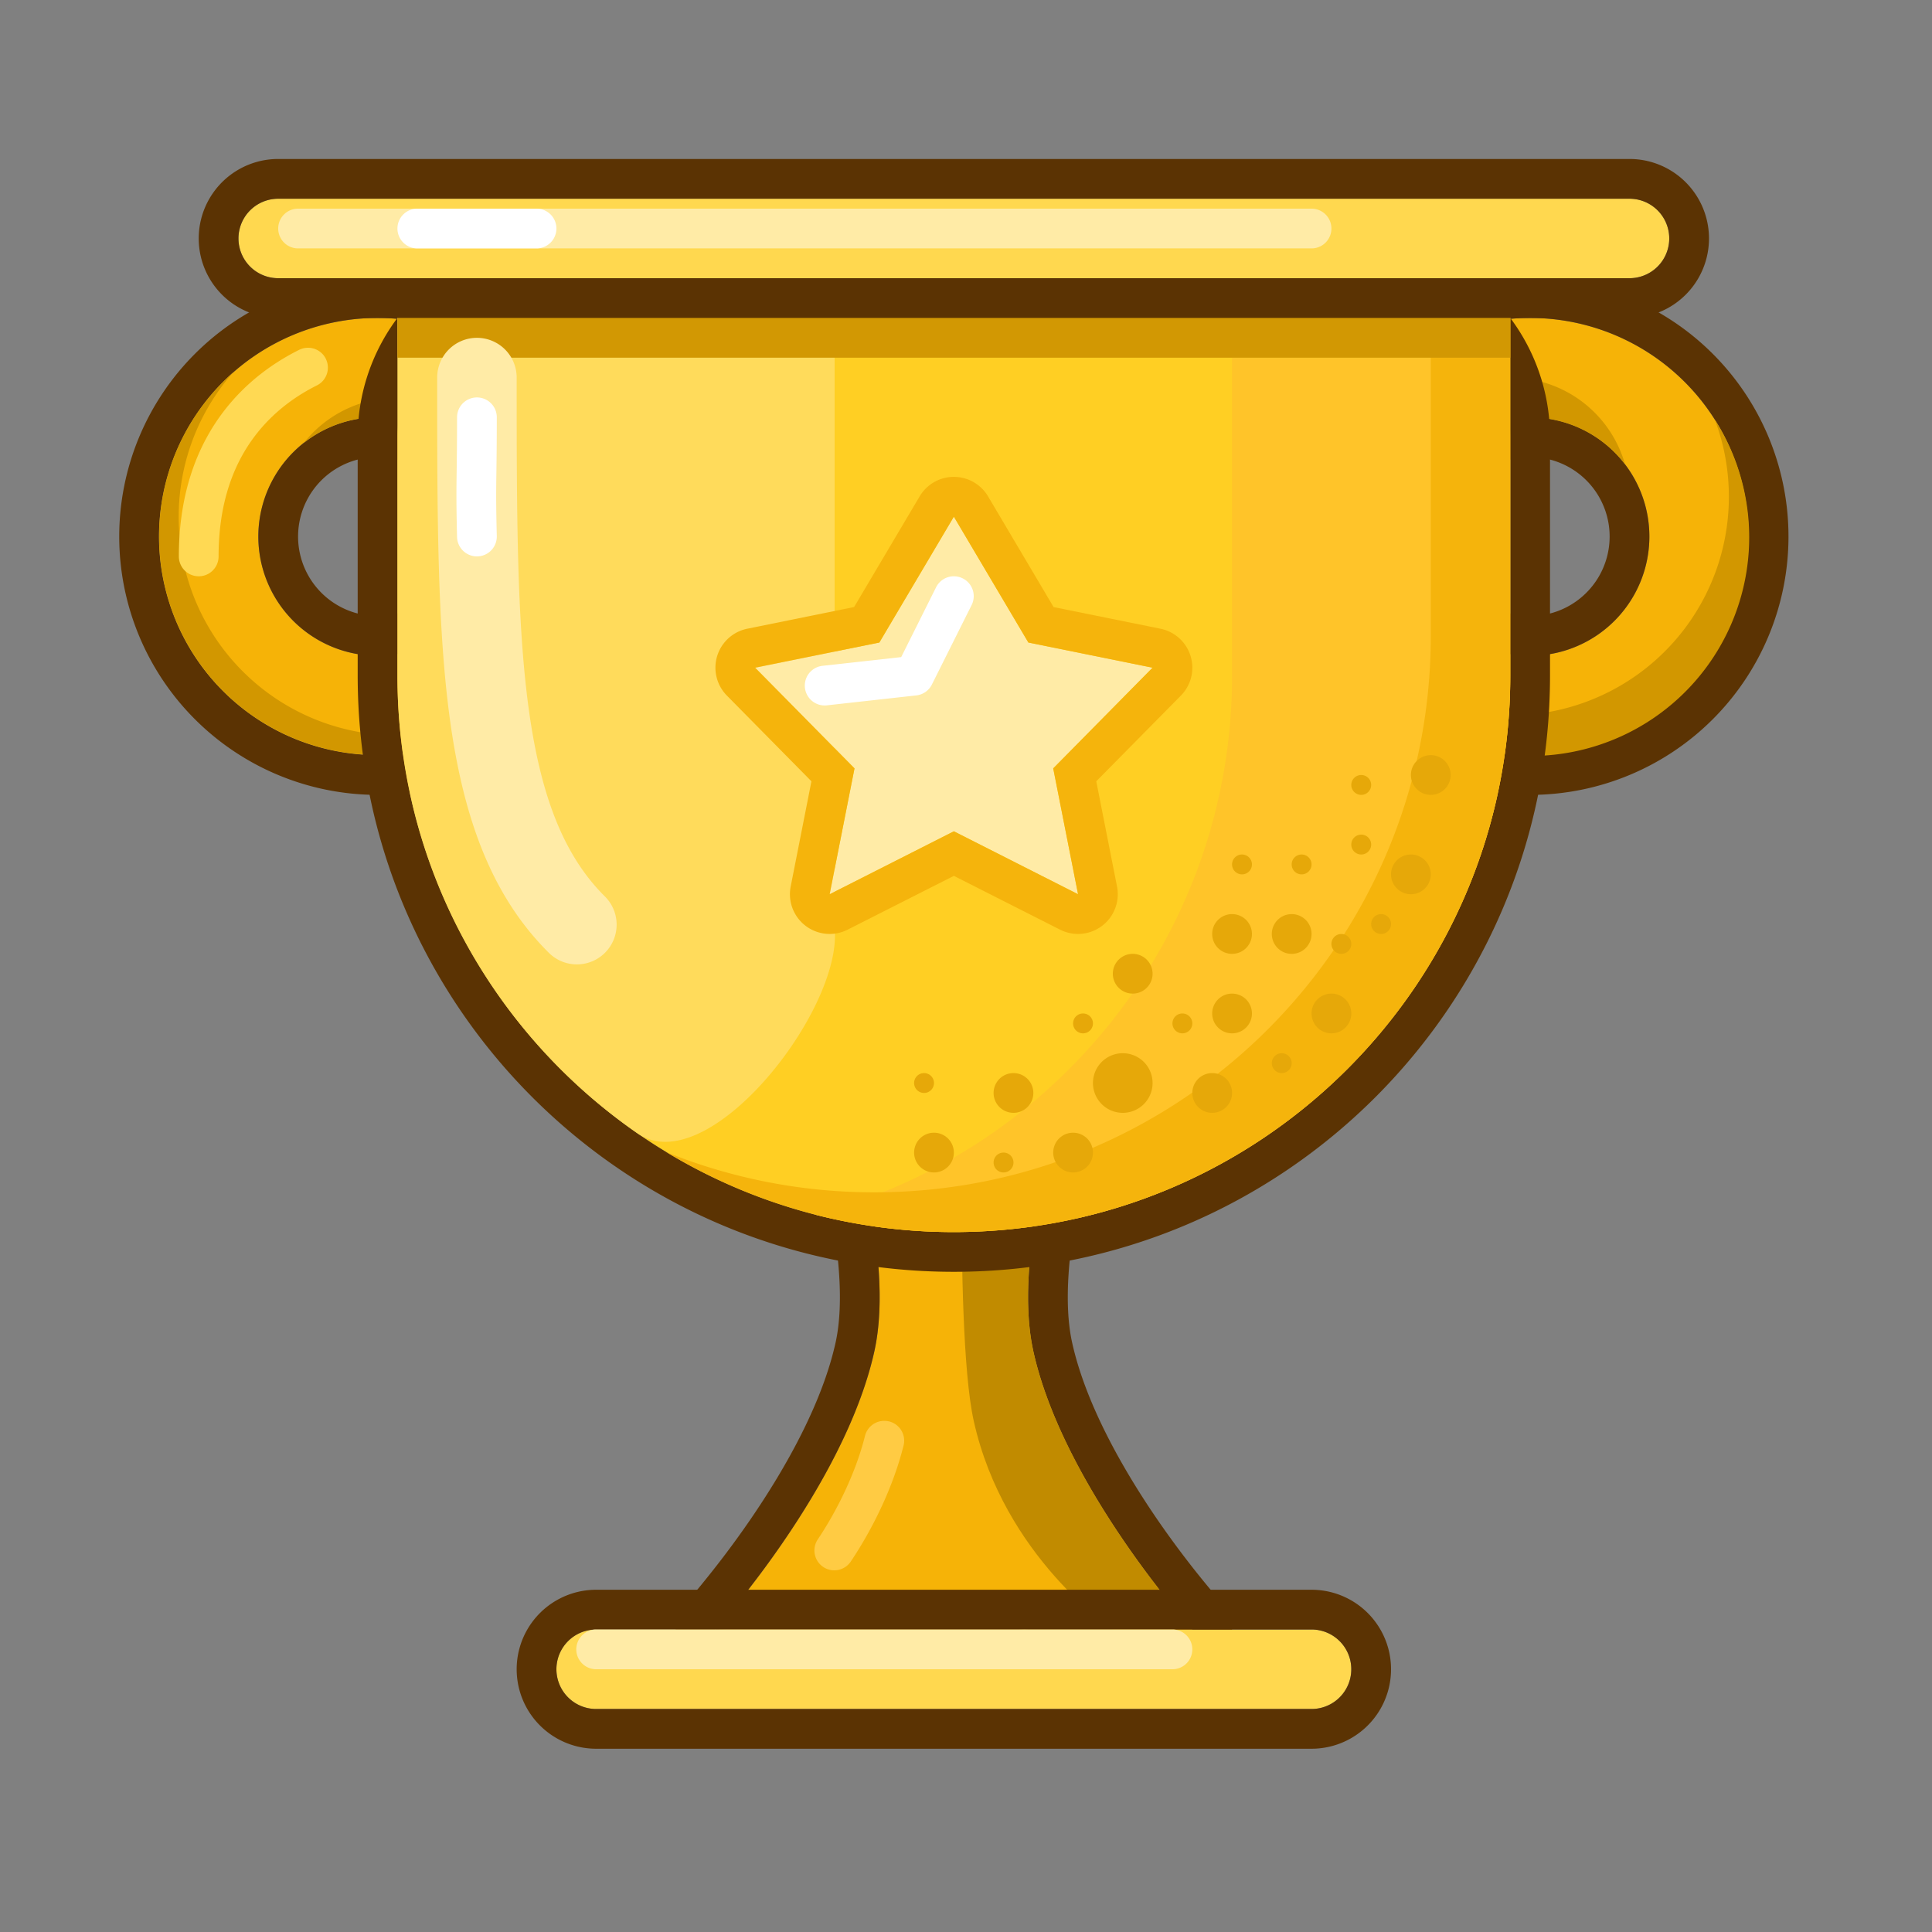 <svg width="35" height="35" viewBox="0 0 35 35" fill="none" xmlns="http://www.w3.org/2000/svg">
    <rect x="0" y="0" width="35" height="35" fill="#808080" stroke="none"/>
    <path d="M15.703 21.518c-.215-1.026.53-2.078 1.577-2.078 1.048 0 1.792 1.052 1.578 2.078-.201.962-.332 2.083-.138 2.962.546 2.463 2.88 5.04 2.88 5.04h-8.64s2.334-2.577 2.88-5.04c.195-.879.063-2-.137-2.962z" fill="#F6B307"/>
    <path fill-rule="evenodd" clip-rule="evenodd" d="M22.258 29.812a.72.72 0 0 1-.658.428h-8.64a.72.72 0 0 1-.534-1.203l.534.483h8.64s-.245-.27-.595-.72c-.73-.938-1.916-2.655-2.285-4.32-.195-.879-.063-2 .138-2.962.214-1.026-.53-2.078-1.578-2.078-1.047 0-1.792 1.052-1.578 2.078.201.962.333 2.083.138 2.962-.369 1.665-1.555 3.382-2.285 4.32-.35.45-.595.72-.595.72m-.534-.483.004-.005.017-.019a9.209 9.209 0 0 0 .327-.388c.218-.269.515-.652.827-1.108.636-.929 1.293-2.097 1.536-3.193.16-.722.057-1.717-.14-2.66-.293-1.405.713-2.944 2.283-2.944 1.57 0 2.576 1.54 2.282 2.945-.197.942-.299 1.937-.139 2.659.243 1.096.9 2.264 1.536 3.193a17.156 17.156 0 0 0 1.154 1.496l.017.019.004.004a.72.72 0 0 1 .124.776" fill="#5B3303"/>
    <path fill-rule="evenodd" clip-rule="evenodd" d="M20.16 29.52h1.44s-2.334-2.577-2.88-5.04c-.195-.879-.063-2 .138-2.962.214-1.026-.53-2.078-1.578-2.078-.237 0-.458.054-.656.149.527.25.794.84.794 1.929 0 1.37.027 3.343.222 4.222.546 2.463 2.52 3.78 2.52 3.78z" fill="#C18B00"/>
    <path fill-rule="evenodd" clip-rule="evenodd" d="M16.107 25.75a.36.36 0 0 1 .262.437c-.192.77-.572 1.527-.95 2.092a.36.36 0 1 1-.599-.399c.343-.514.683-1.197.85-1.867a.36.36 0 0 1 .437-.262z" fill="#FFCB43"/>
    <path fill-rule="evenodd" clip-rule="evenodd" d="M27.72 13.68a3.96 3.96 0 1 0 0-7.92 3.96 3.96 0 0 0 0 7.92zm0-1.8a2.16 2.16 0 1 0 0-4.32 2.16 2.16 0 0 0 0 4.32z" fill="#F6B307"/>
    <path fill-rule="evenodd" clip-rule="evenodd" d="M32.4 9.72a4.68 4.68 0 1 1-9.36 0 4.68 4.68 0 0 1 9.36 0zm-4.68 1.44a1.44 1.44 0 1 0 0-2.88 1.44 1.44 0 0 0 0 2.88zm3.96-1.44a3.96 3.96 0 1 1-7.92 0 3.96 3.96 0 0 1 7.92 0zm-1.8 0a2.16 2.16 0 1 1-4.32 0 2.16 2.16 0 0 1 4.32 0z" fill="#5B3303"/>
    <path fill-rule="evenodd" clip-rule="evenodd" d="M31.32 9a3.96 3.96 0 0 1-7.305 2.12 3.962 3.962 0 1 0 7.05-3.52c.165.435.255.907.255 1.4zm-5.679 1.308a2.161 2.161 0 0 1 3.798-1.896 2.16 2.16 0 1 0-3.798 1.896z" fill="#D29700"/>
    <path fill-rule="evenodd" clip-rule="evenodd" d="M6.84 13.68a3.96 3.96 0 1 0 0-7.92 3.96 3.96 0 0 0 0 7.92zm0-1.8a2.16 2.16 0 1 0 0-4.32 2.16 2.16 0 0 0 0 4.32z" fill="#F6B307"/>
    <path fill-rule="evenodd" clip-rule="evenodd" d="M11.52 9.72a4.68 4.68 0 1 1-9.36 0 4.68 4.68 0 0 1 9.36 0zm-4.68 1.44a1.44 1.44 0 1 0 0-2.88 1.44 1.44 0 0 0 0 2.88zm3.96-1.44a3.96 3.96 0 1 1-7.92 0 3.96 3.96 0 0 1 7.92 0zm-1.8 0a2.16 2.16 0 1 1-4.32 0 2.16 2.16 0 0 1 4.32 0z" fill="#5B3303"/>
    <path fill-rule="evenodd" clip-rule="evenodd" d="M9.814 12.334a3.96 3.96 0 0 1-5.589-5.589 3.96 3.96 0 1 0 5.589 5.589zm-4.31-4.31a2.16 2.16 0 0 1 3.034 3.034 2.16 2.16 0 1 0-3.034-3.034z" fill="#D29700"/>
    <path d="M7.2 7.92a2.88 2.88 0 0 1 2.88-2.88h14.4a2.88 2.88 0 0 1 2.88 2.88v4.32c0 5.567-4.513 10.08-10.08 10.08S7.2 17.807 7.2 12.24V7.92z" fill="#FFCF23"/>
    <path fill-rule="evenodd" clip-rule="evenodd" d="M10.08 4.32h14.4a3.6 3.6 0 0 1 3.6 3.6v4.32c0 5.964-4.835 10.8-10.8 10.8-5.965 0-10.8-4.835-10.8-10.8V7.92a3.6 3.6 0 0 1 3.6-3.6zm0 .72A2.88 2.88 0 0 0 7.2 7.92v4.32c0 5.567 4.513 10.08 10.08 10.08s10.08-4.513 10.08-10.08V7.92a2.88 2.88 0 0 0-2.88-2.88h-14.4z" fill="#5B3303"/>
    <path fill-rule="evenodd" clip-rule="evenodd" d="M14.76 22.003a10.1 10.1 0 0 0 2.52.317c5.567 0 10.08-4.513 10.08-10.08v-7.2h-5.04v7.2c0 4.697-3.212 8.644-7.56 9.763z" fill="#FFC429"/>
    <path d="M7.2 5.04v7.2c0 3.437 1.72 6.471 4.346 8.29 1.248.866 3.62-2.102 3.58-3.62a20.733 20.733 0 0 1-.006-.53V5.04H7.2z" fill="#FFDB5B"/>
    <path fill-rule="evenodd" clip-rule="evenodd" d="M12.072 20.872a10.033 10.033 0 0 0 5.208 1.448c5.567 0 10.08-4.513 10.08-10.08v-7.2h-1.44v6.48c0 5.567-4.513 10.08-10.08 10.08a10.05 10.05 0 0 1-3.768-.728z" fill="#F5B40C"/>
    <path d="M27.36 5.04H7.2v1.44h20.16V5.04z" fill="#D29803"/>
    <path fill-rule="evenodd" clip-rule="evenodd" d="M8.64 6.12a.72.72 0 0 1 .72.72c0 2.448.002 4.417.218 6 .216 1.577.633 2.653 1.371 3.391a.72.72 0 1 1-1.018 1.018c-1.062-1.061-1.545-2.505-1.78-4.214-.231-1.69-.231-3.756-.231-6.15V6.84a.72.72 0 0 1 .72-.72z" fill="#FFEBA6"/>
    <path fill-rule="evenodd" clip-rule="evenodd" d="M8.64 7.2a.36.36 0 0 1 .36.36c0 .473-.004.754-.007.983-.005.348-.008.574.007 1.167a.36.36 0 0 1-.72.019c-.015-.605-.012-.85-.007-1.211.003-.23.007-.509.007-.958a.36.36 0 0 1 .36-.36z" fill="#fff"/>
    <path d="M10.08 30.24a.72.72 0 0 1 .72-.72h12.96a.72.72 0 0 1 0 1.44H10.8a.72.72 0 0 1-.72-.72z" fill="#FFD84F"/>
    <path fill-rule="evenodd" clip-rule="evenodd" d="M10.8 28.8h12.96a1.44 1.44 0 1 1 0 2.88H10.8a1.44 1.44 0 1 1 0-2.88zm0 .72a.72.72 0 1 0 0 1.44h12.96a.72.72 0 1 0 0-1.44H10.8z" fill="#5B3303"/>
    <path d="M4.32 4.32a.72.72 0 0 1 .72-.72h24.48a.72.72 0 0 1 0 1.44H5.04a.72.72 0 0 1-.72-.72z" fill="#FFD84F"/>
    <path fill-rule="evenodd" clip-rule="evenodd" d="M5.04 2.88h24.48a1.44 1.44 0 1 1 0 2.88H5.04a1.44 1.44 0 0 1 0-2.88zm0 .72a.72.72 0 0 0 0 1.44h24.48a.72.72 0 0 0 0-1.44H5.04z" fill="#5B3303"/>
    <path fill-rule="evenodd" clip-rule="evenodd" d="M5.04 4.14a.36.36 0 0 1 .36-.36h18.36a.36.36 0 1 1 0 .72H5.4a.36.36 0 0 1-.36-.36zM10.44 29.88a.36.36 0 0 1 .36-.36h10.44a.36.36 0 0 1 0 .72H10.8a.36.36 0 0 1-.36-.36z" fill="#FFEBA6"/>
    <path fill-rule="evenodd" clip-rule="evenodd" d="M7.2 4.14a.36.36 0 0 1 .36-.36h2.16a.36.36 0 1 1 0 .72H7.56a.36.36 0 0 1-.36-.36z" fill="#fff"/>
    <path d="M20.88 19.62a.54.54 0 1 1-1.08 0 .54.54 0 0 1 1.08 0zM22.68 18.36a.36.36 0 1 1-.72 0 .36.36 0 0 1 .72 0zM19.8 20.88a.36.36 0 1 1-.72 0 .36.36 0 0 1 .72 0zM18.72 19.8a.36.36 0 1 1-.72 0 .36.36 0 0 1 .72 0zM17.28 20.88a.36.36 0 1 1-.72 0 .36.36 0 0 1 .72 0zM25.92 15.84a.36.36 0 1 1-.72 0 .36.36 0 0 1 .72 0zM22.68 16.92a.36.36 0 1 1-.72 0 .36.36 0 0 1 .72 0zM26.28 14.04a.36.36 0 1 1-.72 0 .36.36 0 0 1 .72 0zM20.88 17.64a.36.36 0 1 1-.72 0 .36.36 0 0 1 .72 0zM22.32 19.8a.36.36 0 1 1-.72 0 .36.36 0 0 1 .72 0zM24.48 18.36a.36.36 0 1 1-.72 0 .36.36 0 0 1 .72 0zM23.76 16.92a.36.36 0 1 1-.72 0 .36.36 0 0 1 .72 0zM25.2 16.74a.18.18 0 1 1-.36 0 .18.18 0 0 1 .36 0zM24.84 15.3a.18.18 0 1 1-.36 0 .18.18 0 0 1 .36 0zM23.76 15.66a.18.18 0 1 1-.36 0 .18.18 0 0 1 .36 0zM24.84 14.22a.18.18 0 1 1-.36 0 .18.18 0 0 1 .36 0zM22.68 15.66a.18.18 0 1 1-.36 0 .18.18 0 0 1 .36 0zM16.92 19.62a.18.18 0 1 1-.36 0 .18.18 0 0 1 .36 0zM24.48 17.1a.18.18 0 1 1-.36 0 .18.18 0 0 1 .36 0zM23.4 19.26a.18.18 0 1 1-.36 0 .18.18 0 0 1 .36 0zM21.6 18.54a.18.18 0 1 1-.36 0 .18.18 0 0 1 .36 0zM19.8 18.54a.18.18 0 1 1-.36 0 .18.18 0 0 1 .36 0zM18.36 21.06a.18.18 0 1 1-.36 0 .18.18 0 0 1 .36 0z" fill="#E6A809"/>
    <path fill-rule="evenodd" clip-rule="evenodd" d="M5.902 6.499a.36.36 0 0 1-.161.483c-.329.164-.772.448-1.133.929-.357.476-.648 1.165-.648 2.169a.36.36 0 0 1-.72 0c0-1.156.339-1.997.792-2.601.45-.6.996-.946 1.387-1.141a.36.36 0 0 1 .483.16z" fill="#FFD953"/>
    <path d="m13.68 12.096 2.25-.456.675-1.14.675-1.14 1.35 2.28 2.25.456-1.8 1.824.45 2.28-2.25-1.14-2.25 1.14.45-2.28-1.8-1.824z" fill="#FFEBA6"/>
    <path fill-rule="evenodd" clip-rule="evenodd" d="m15.93 11.64 1.35-2.28 1.35 2.28 2.25.456-1.8 1.824.45 2.28-2.25-1.14-2.25 1.14.45-2.28-1.8-1.824 2.25-.456zm-1.23 2.514-1.532-1.553a.72.72 0 0 1 .369-1.211l1.936-.393 1.187-2.004a.72.72 0 0 1 1.24 0l1.187 2.005 1.936.392a.72.72 0 0 1 .37 1.211l-1.533 1.553.376 1.906a.72.72 0 0 1-1.031.782l-1.925-.975-1.925.975a.72.72 0 0 1-1.031-.782l.376-1.906z" fill="#F5B40C"/>
    <path fill-rule="evenodd" clip-rule="evenodd" d="M17.441 10.478a.36.36 0 0 1 .161.483l-.72 1.44a.36.36 0 0 1-.282.197l-1.62.18a.36.36 0 1 1-.08-.716l1.426-.158.632-1.265a.36.36 0 0 1 .483-.161z" fill="#fff"/>
</svg>
